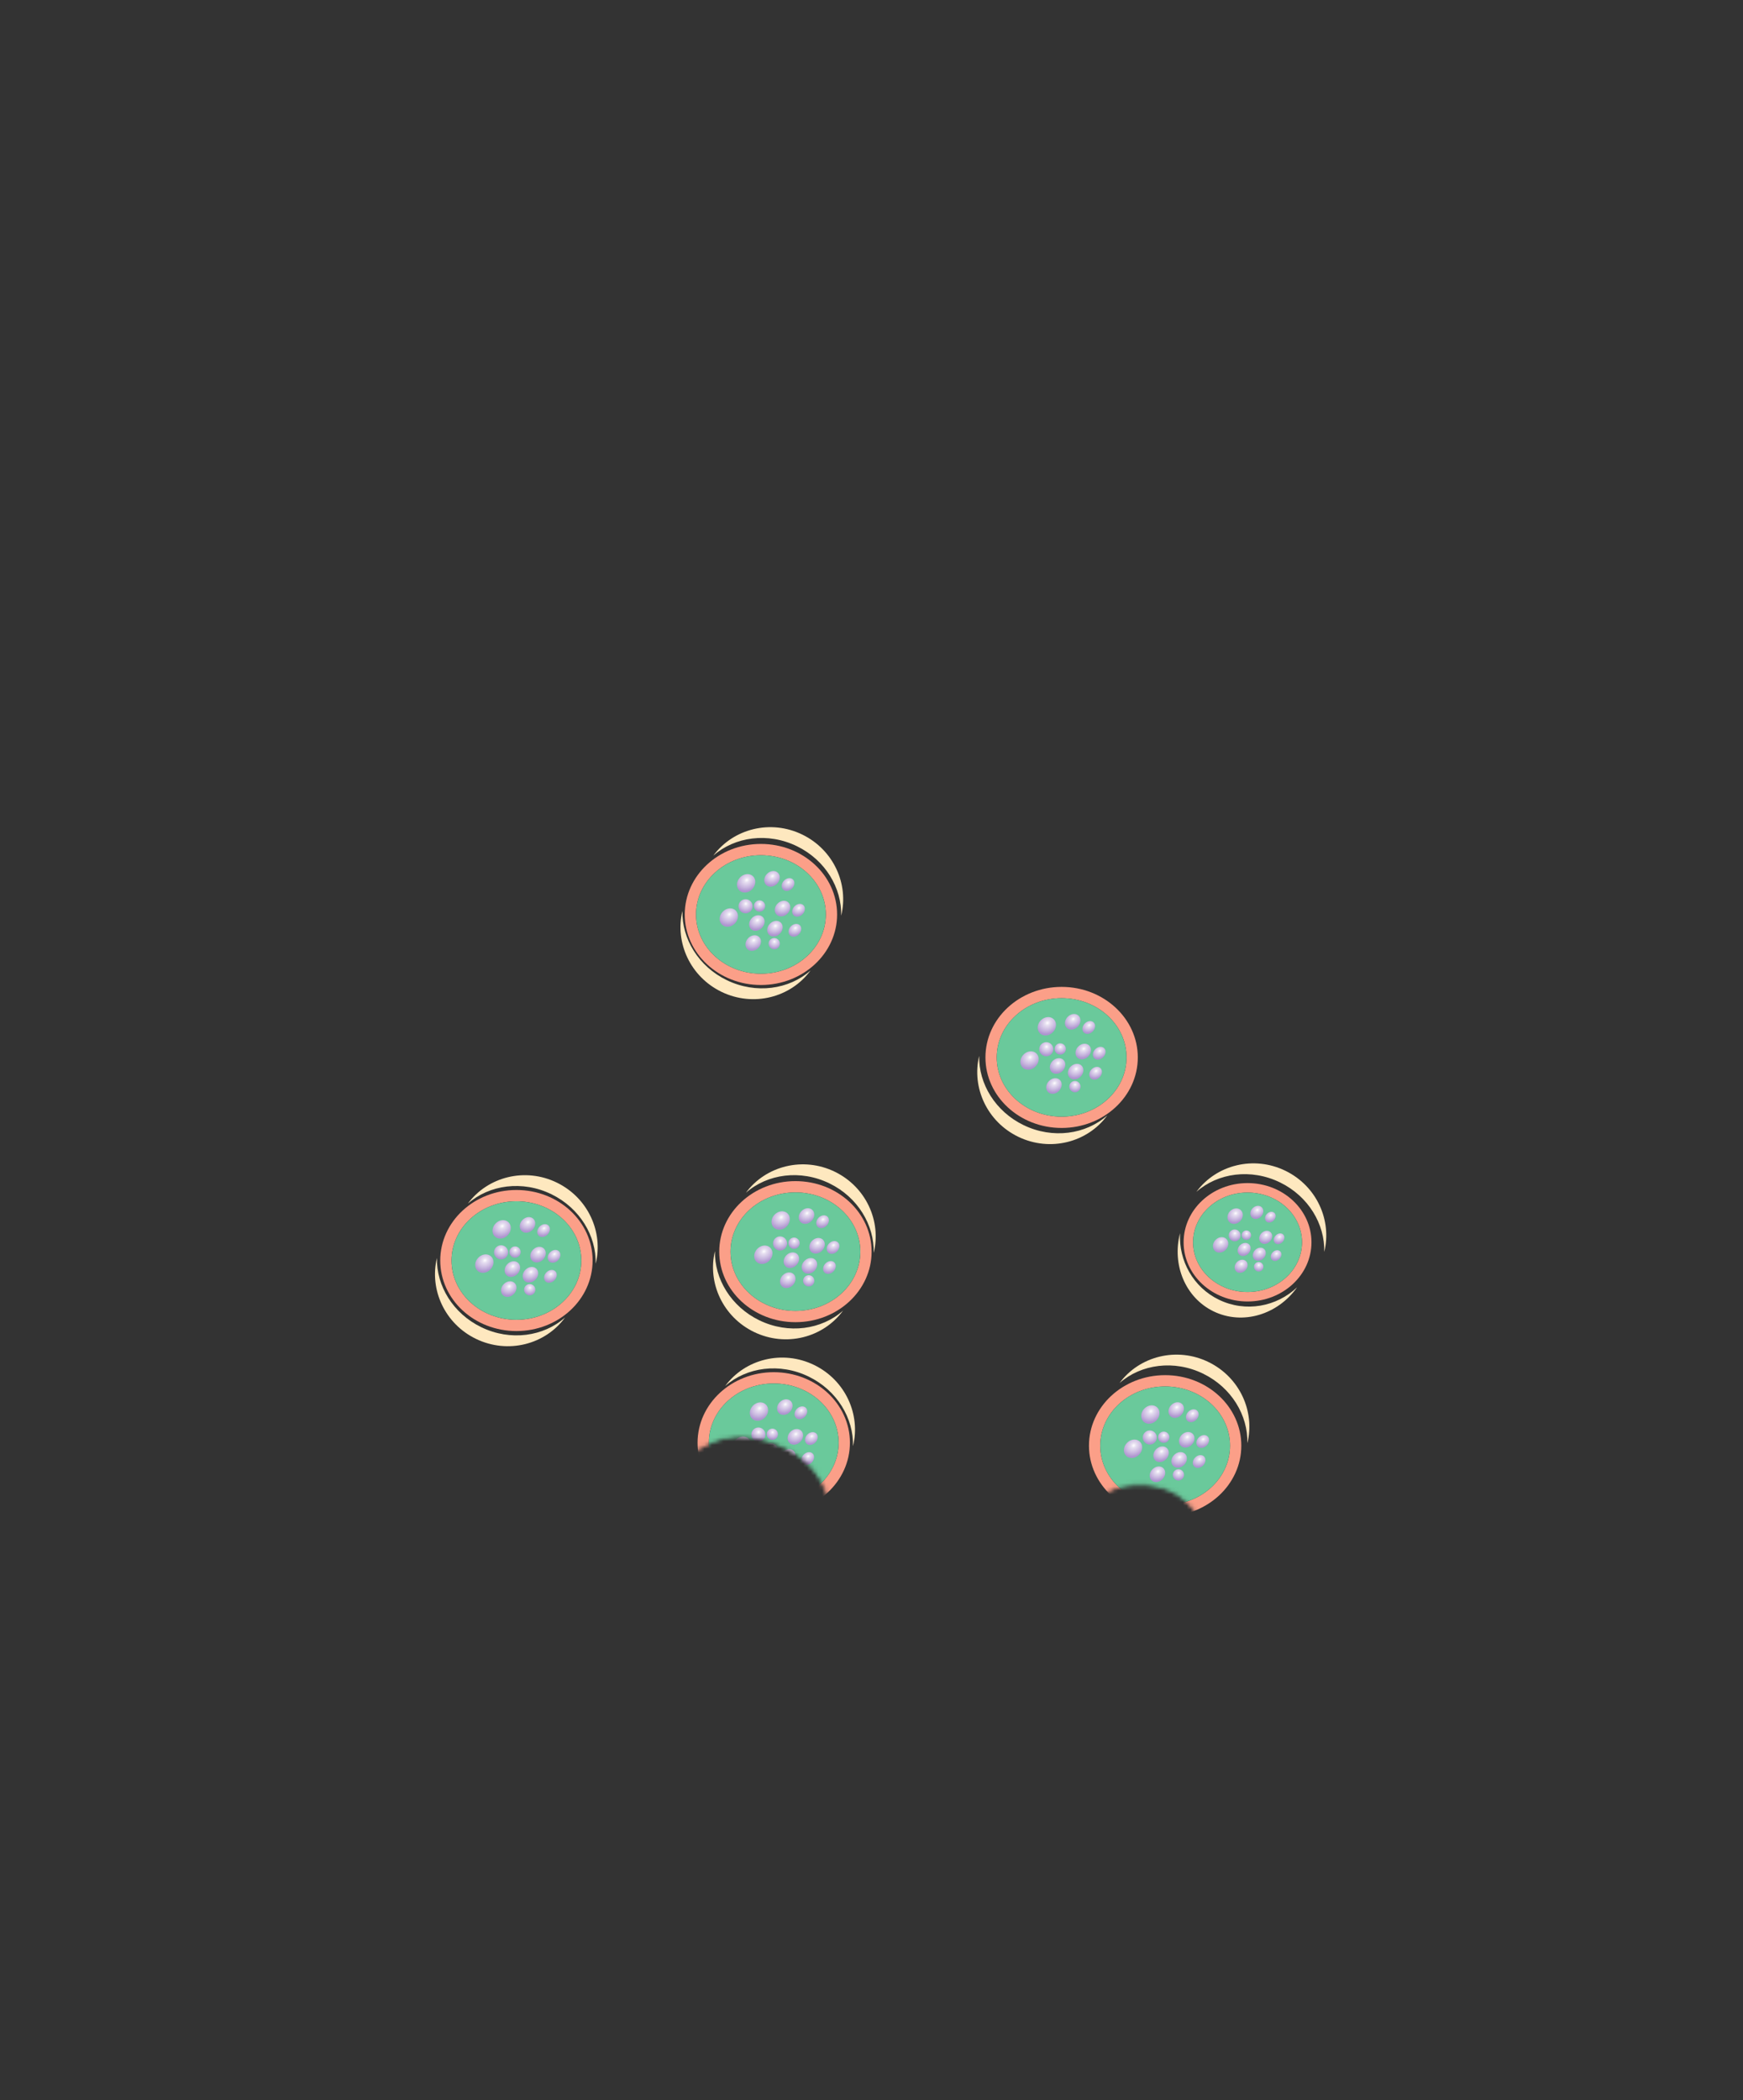 <svg width="459" height="553" viewBox="0 0 459 553" fill="none" xmlns="http://www.w3.org/2000/svg">
<rect x="0" y="0" width="459" height="553" fill="#333333" stroke="none"/>
<mask id="mask0_4612_295809" style="mask-type:alpha" maskUnits="userSpaceOnUse" x="100" y="89" width="273" height="317">
<path d="M196.569 190.573C206.635 144.733 203.087 136.254 196.569 99.558C210.786 88.584 218.509 87.113 231.86 92.872C231.86 92.872 253.862 183.007 283.868 215.834C313.875 248.661 342.86 259.788 364.853 309.82C386.846 359.853 352.682 402.049 317.302 401.949C313.913 394.09 307.172 390.3 298.728 390.804C289.884 391.333 286.649 395.639 281.268 405.292L270.866 403.806C267.901 394.411 262.683 388.551 253.406 387.461C244.642 386.431 240.822 390.71 233.346 397.863L218.858 396.005C216.588 386.929 210.362 381.342 201.027 378.917C190.681 376.229 185.116 379.982 175.023 387.461L164.992 385.975C163.719 374.75 157.934 367.401 147.533 363.686C137.131 359.971 124.129 371.487 124.129 371.487C124.129 371.487 111.306 362.589 107.041 354.399C93.318 328.051 106.084 298.824 127.472 274.157C141.705 257.743 186.503 236.413 196.569 190.573Z" fill="#C4C4C4" stroke="black" stroke-width="0.743"/>
</mask>
<g mask="url(#mask0_4612_295809)">
<path fill-rule="evenodd" clip-rule="evenodd" d="M200.382 259.386C211.461 259.386 220.442 251.069 220.442 240.811C220.442 230.553 211.461 222.237 200.382 222.237C189.303 222.237 180.321 230.553 180.321 240.811C180.321 251.069 189.303 259.386 200.382 259.386ZM200.381 256.414C209.819 256.414 217.47 249.428 217.47 240.811C217.47 232.194 209.819 225.209 200.381 225.209C190.944 225.209 183.293 232.194 183.293 240.811C183.293 249.428 190.944 256.414 200.381 256.414Z" fill="#FB9F88"/>
<ellipse cx="200.381" cy="240.811" rx="17.088" ry="15.602" fill="#6AC99B"/>
<ellipse cx="207.528" cy="232.926" rx="1.857" ry="1.486" transform="rotate(-46.074 207.528 232.926)" fill="url(#paint0_radial_4612_295809)"/>
<ellipse cx="198.359" cy="248.336" rx="2.229" ry="1.857" transform="rotate(-46.074 198.359 248.336)" fill="url(#paint1_radial_4612_295809)"/>
<ellipse cx="203.296" cy="231.429" rx="2.229" ry="1.857" transform="rotate(-46.074 203.296 231.429)" fill="url(#paint2_radial_4612_295809)"/>
<circle cx="200.015" cy="238.584" r="1.486" transform="rotate(-46.074 200.015 238.584)" fill="url(#paint3_radial_4612_295809)"/>
<circle cx="196.338" cy="238.653" r="1.857" transform="rotate(-46.074 196.338 238.653)" fill="url(#paint4_radial_4612_295809)"/>
<ellipse cx="199.31" cy="243.064" rx="2.229" ry="1.857" transform="rotate(-46.074 199.31 243.064)" fill="url(#paint5_radial_4612_295809)"/>
<ellipse cx="204.068" cy="244.551" rx="2.229" ry="1.857" transform="rotate(-46.074 204.068 244.551)" fill="url(#paint6_radial_4612_295809)"/>
<ellipse cx="209.33" cy="244.978" rx="1.857" ry="1.486" transform="rotate(-46.074 209.33 244.978)" fill="url(#paint7_radial_4612_295809)"/>
<ellipse cx="206.07" cy="239.259" rx="2.229" ry="1.857" transform="rotate(-46.074 206.07 239.259)" fill="url(#paint8_radial_4612_295809)"/>
<ellipse cx="210.282" cy="239.705" rx="1.857" ry="1.486" transform="rotate(-46.074 210.282 239.705)" fill="url(#paint9_radial_4612_295809)"/>
<circle cx="203.879" cy="248.495" r="1.486" transform="rotate(-46.074 203.879 248.495)" fill="url(#paint10_radial_4612_295809)"/>
<ellipse cx="196.487" cy="232.607" rx="2.6" ry="2.229" transform="rotate(-46.074 196.487 232.607)" fill="url(#paint11_radial_4612_295809)"/>
<ellipse cx="191.927" cy="241.626" rx="2.6" ry="2.229" transform="rotate(-46.074 191.927 241.626)" fill="url(#paint12_radial_4612_295809)"/>
<path fill-rule="evenodd" clip-rule="evenodd" d="M306.827 399.274C317.906 399.274 326.887 390.958 326.887 380.699C326.887 370.441 317.906 362.125 306.827 362.125C295.748 362.125 286.767 370.441 286.767 380.699C286.767 390.958 295.748 399.274 306.827 399.274ZM306.827 396.302C316.265 396.302 323.915 389.316 323.915 380.699C323.915 372.082 316.265 365.097 306.827 365.097C297.389 365.097 289.738 372.082 289.738 380.699C289.738 389.316 297.389 396.302 306.827 396.302Z" fill="#FB9F88"/>
<ellipse cx="306.827" cy="380.699" rx="17.088" ry="15.602" fill="#6AC99B"/>
<ellipse cx="313.974" cy="372.814" rx="1.857" ry="1.486" transform="rotate(-46.074 313.974 372.814)" fill="url(#paint13_radial_4612_295809)"/>
<ellipse cx="304.804" cy="388.224" rx="2.229" ry="1.857" transform="rotate(-46.074 304.804 388.224)" fill="url(#paint14_radial_4612_295809)"/>
<ellipse cx="309.742" cy="371.317" rx="2.229" ry="1.857" transform="rotate(-46.074 309.742 371.317)" fill="url(#paint15_radial_4612_295809)"/>
<circle cx="306.46" cy="378.472" r="1.486" transform="rotate(-46.074 306.46 378.472)" fill="url(#paint16_radial_4612_295809)"/>
<circle cx="302.784" cy="378.541" r="1.857" transform="rotate(-46.074 302.784 378.541)" fill="url(#paint17_radial_4612_295809)"/>
<ellipse cx="305.756" cy="382.952" rx="2.229" ry="1.857" transform="rotate(-46.074 305.756 382.952)" fill="url(#paint18_radial_4612_295809)"/>
<ellipse cx="310.513" cy="384.439" rx="2.229" ry="1.857" transform="rotate(-46.074 310.513 384.439)" fill="url(#paint19_radial_4612_295809)"/>
<ellipse cx="315.776" cy="384.866" rx="1.857" ry="1.486" transform="rotate(-46.074 315.776 384.866)" fill="url(#paint20_radial_4612_295809)"/>
<ellipse cx="312.516" cy="379.147" rx="2.229" ry="1.857" transform="rotate(-46.074 312.516 379.147)" fill="url(#paint21_radial_4612_295809)"/>
<ellipse cx="316.728" cy="379.593" rx="1.857" ry="1.486" transform="rotate(-46.074 316.728 379.593)" fill="url(#paint22_radial_4612_295809)"/>
<circle cx="310.325" cy="388.383" r="1.486" transform="rotate(-46.074 310.325 388.383)" fill="url(#paint23_radial_4612_295809)"/>
<ellipse cx="302.933" cy="372.496" rx="2.6" ry="2.229" transform="rotate(-46.074 302.933 372.496)" fill="url(#paint24_radial_4612_295809)"/>
<ellipse cx="298.373" cy="381.514" rx="2.6" ry="2.229" transform="rotate(-46.074 298.373 381.514)" fill="url(#paint25_radial_4612_295809)"/>
<path fill-rule="evenodd" clip-rule="evenodd" d="M279.567 297.031C290.646 297.031 299.627 288.715 299.627 278.456C299.627 268.198 290.646 259.882 279.567 259.882C268.488 259.882 259.506 268.198 259.506 278.456C259.506 288.715 268.488 297.031 279.567 297.031ZM279.567 294.059C289.004 294.059 296.655 287.073 296.655 278.456C296.655 269.839 289.004 262.854 279.567 262.854C270.129 262.854 262.478 269.839 262.478 278.456C262.478 287.073 270.129 294.059 279.567 294.059Z" fill="#FB9F88"/>
<ellipse cx="279.566" cy="278.456" rx="17.088" ry="15.602" fill="#6AC99B"/>
<ellipse cx="286.713" cy="270.571" rx="1.857" ry="1.486" transform="rotate(-46.074 286.713 270.571)" fill="url(#paint26_radial_4612_295809)"/>
<ellipse cx="277.544" cy="285.981" rx="2.229" ry="1.857" transform="rotate(-46.074 277.544 285.981)" fill="url(#paint27_radial_4612_295809)"/>
<ellipse cx="282.482" cy="269.074" rx="2.229" ry="1.857" transform="rotate(-46.074 282.482 269.074)" fill="url(#paint28_radial_4612_295809)"/>
<circle cx="279.2" cy="276.229" r="1.486" transform="rotate(-46.074 279.2 276.229)" fill="url(#paint29_radial_4612_295809)"/>
<circle cx="275.524" cy="276.298" r="1.857" transform="rotate(-46.074 275.524 276.298)" fill="url(#paint30_radial_4612_295809)"/>
<ellipse cx="278.496" cy="280.709" rx="2.229" ry="1.857" transform="rotate(-46.074 278.496 280.709)" fill="url(#paint31_radial_4612_295809)"/>
<ellipse cx="283.253" cy="282.196" rx="2.229" ry="1.857" transform="rotate(-46.074 283.253 282.196)" fill="url(#paint32_radial_4612_295809)"/>
<ellipse cx="288.516" cy="282.623" rx="1.857" ry="1.486" transform="rotate(-46.074 288.516 282.623)" fill="url(#paint33_radial_4612_295809)"/>
<ellipse cx="285.256" cy="276.904" rx="2.229" ry="1.857" transform="rotate(-46.074 285.256 276.904)" fill="url(#paint34_radial_4612_295809)"/>
<ellipse cx="289.468" cy="277.351" rx="1.857" ry="1.486" transform="rotate(-46.074 289.468 277.351)" fill="url(#paint35_radial_4612_295809)"/>
<circle cx="283.064" cy="286.141" r="1.486" transform="rotate(-46.074 283.064 286.141)" fill="url(#paint36_radial_4612_295809)"/>
<ellipse cx="275.673" cy="270.253" rx="2.6" ry="2.229" transform="rotate(-46.074 275.673 270.253)" fill="url(#paint37_radial_4612_295809)"/>
<ellipse cx="271.113" cy="279.271" rx="2.6" ry="2.229" transform="rotate(-46.074 271.113 279.271)" fill="url(#paint38_radial_4612_295809)"/>
<path fill-rule="evenodd" clip-rule="evenodd" d="M209.468 348.177C220.547 348.177 229.528 339.861 229.528 329.602C229.528 319.344 220.547 311.028 209.468 311.028C198.389 311.028 189.408 319.344 189.408 329.602C189.408 339.861 198.389 348.177 209.468 348.177ZM209.468 345.205C218.906 345.205 226.556 338.219 226.556 329.602C226.556 320.985 218.906 314 209.468 314C200.03 314 192.38 320.985 192.38 329.602C192.38 338.219 200.03 345.205 209.468 345.205Z" fill="#FB9F88"/>
<ellipse cx="209.468" cy="329.602" rx="17.088" ry="15.602" fill="#6AC99B"/>
<ellipse cx="216.615" cy="321.717" rx="1.857" ry="1.486" transform="rotate(-46.074 216.615 321.717)" fill="url(#paint39_radial_4612_295809)"/>
<ellipse cx="207.446" cy="337.127" rx="2.229" ry="1.857" transform="rotate(-46.074 207.446 337.127)" fill="url(#paint40_radial_4612_295809)"/>
<ellipse cx="212.384" cy="320.22" rx="2.229" ry="1.857" transform="rotate(-46.074 212.384 320.22)" fill="url(#paint41_radial_4612_295809)"/>
<circle cx="209.103" cy="327.375" r="1.486" transform="rotate(-46.074 209.103 327.375)" fill="url(#paint42_radial_4612_295809)"/>
<circle cx="205.425" cy="327.444" r="1.857" transform="rotate(-46.074 205.425 327.444)" fill="url(#paint43_radial_4612_295809)"/>
<ellipse cx="208.398" cy="331.855" rx="2.229" ry="1.857" transform="rotate(-46.074 208.398 331.855)" fill="url(#paint44_radial_4612_295809)"/>
<ellipse cx="213.155" cy="333.342" rx="2.229" ry="1.857" transform="rotate(-46.074 213.155 333.342)" fill="url(#paint45_radial_4612_295809)"/>
<ellipse cx="218.417" cy="333.768" rx="1.857" ry="1.486" transform="rotate(-46.074 218.417 333.768)" fill="url(#paint46_radial_4612_295809)"/>
<ellipse cx="215.158" cy="328.05" rx="2.229" ry="1.857" transform="rotate(-46.074 215.158 328.05)" fill="url(#paint47_radial_4612_295809)"/>
<ellipse cx="219.37" cy="328.496" rx="1.857" ry="1.486" transform="rotate(-46.074 219.37 328.496)" fill="url(#paint48_radial_4612_295809)"/>
<circle cx="212.966" cy="337.286" r="1.486" transform="rotate(-46.074 212.966 337.286)" fill="url(#paint49_radial_4612_295809)"/>
<ellipse cx="205.575" cy="321.398" rx="2.6" ry="2.229" transform="rotate(-46.074 205.575 321.398)" fill="url(#paint50_radial_4612_295809)"/>
<ellipse cx="201.015" cy="330.417" rx="2.6" ry="2.229" transform="rotate(-46.074 201.015 330.417)" fill="url(#paint51_radial_4612_295809)"/>
<path fill-rule="evenodd" clip-rule="evenodd" d="M203.757 398.495C214.836 398.495 223.817 390.179 223.817 379.921C223.817 369.662 214.836 361.346 203.757 361.346C192.678 361.346 183.697 369.662 183.697 379.921C183.697 390.179 192.678 398.495 203.757 398.495ZM203.757 395.523C213.194 395.523 220.845 388.538 220.845 379.921C220.845 371.304 213.194 364.318 203.757 364.318C194.319 364.318 186.668 371.304 186.668 379.921C186.668 388.538 194.319 395.523 203.757 395.523Z" fill="#FB9F88"/>
<ellipse cx="203.756" cy="379.921" rx="17.088" ry="15.602" fill="#6AC99B"/>
<ellipse cx="210.903" cy="372.035" rx="1.857" ry="1.486" transform="rotate(-46.074 210.903 372.035)" fill="url(#paint52_radial_4612_295809)"/>
<ellipse cx="201.734" cy="387.445" rx="2.229" ry="1.857" transform="rotate(-46.074 201.734 387.445)" fill="url(#paint53_radial_4612_295809)"/>
<ellipse cx="206.672" cy="370.538" rx="2.229" ry="1.857" transform="rotate(-46.074 206.672 370.538)" fill="url(#paint54_radial_4612_295809)"/>
<circle cx="203.39" cy="377.694" r="1.486" transform="rotate(-46.074 203.39 377.694)" fill="url(#paint55_radial_4612_295809)"/>
<circle cx="199.714" cy="377.762" r="1.857" transform="rotate(-46.074 199.714 377.762)" fill="url(#paint56_radial_4612_295809)"/>
<ellipse cx="202.686" cy="382.173" rx="2.229" ry="1.857" transform="rotate(-46.074 202.686 382.173)" fill="url(#paint57_radial_4612_295809)"/>
<ellipse cx="207.443" cy="383.66" rx="2.229" ry="1.857" transform="rotate(-46.074 207.443 383.66)" fill="url(#paint58_radial_4612_295809)"/>
<ellipse cx="212.705" cy="384.087" rx="1.857" ry="1.486" transform="rotate(-46.074 212.705 384.087)" fill="url(#paint59_radial_4612_295809)"/>
<ellipse cx="209.446" cy="378.368" rx="2.229" ry="1.857" transform="rotate(-46.074 209.446 378.368)" fill="url(#paint60_radial_4612_295809)"/>
<ellipse cx="213.658" cy="378.815" rx="1.857" ry="1.486" transform="rotate(-46.074 213.658 378.815)" fill="url(#paint61_radial_4612_295809)"/>
<circle cx="207.254" cy="387.605" r="1.486" transform="rotate(-46.074 207.254 387.605)" fill="url(#paint62_radial_4612_295809)"/>
<ellipse cx="199.863" cy="371.717" rx="2.6" ry="2.229" transform="rotate(-46.074 199.863 371.717)" fill="url(#paint63_radial_4612_295809)"/>
<ellipse cx="195.303" cy="380.735" rx="2.6" ry="2.229" transform="rotate(-46.074 195.303 380.735)" fill="url(#paint64_radial_4612_295809)"/>
<path fill-rule="evenodd" clip-rule="evenodd" d="M328.526 342.725C337.824 342.725 345.362 335.745 345.362 327.136C345.362 318.526 337.824 311.547 328.526 311.547C319.228 311.547 311.69 318.526 311.69 327.136C311.69 335.745 319.228 342.725 328.526 342.725ZM328.526 340.23C336.447 340.23 342.868 334.368 342.868 327.136C342.868 319.904 336.447 314.041 328.526 314.041C320.606 314.041 314.185 319.904 314.185 327.136C314.185 334.368 320.606 340.23 328.526 340.23Z" fill="#FB9F88"/>
<ellipse cx="328.526" cy="327.136" rx="14.342" ry="13.095" fill="#6AC99B"/>
<ellipse cx="334.524" cy="320.518" rx="1.559" ry="1.247" transform="rotate(-46.074 334.524 320.518)" fill="url(#paint65_radial_4612_295809)"/>
<ellipse cx="326.829" cy="333.451" rx="1.871" ry="1.559" transform="rotate(-46.074 326.829 333.451)" fill="url(#paint66_radial_4612_295809)"/>
<ellipse cx="330.972" cy="319.262" rx="1.871" ry="1.559" transform="rotate(-46.074 330.972 319.262)" fill="url(#paint67_radial_4612_295809)"/>
<circle cx="328.218" cy="325.267" r="1.247" transform="rotate(-46.074 328.218 325.267)" fill="url(#paint68_radial_4612_295809)"/>
<circle cx="325.132" cy="325.325" r="1.559" transform="rotate(-46.074 325.132 325.325)" fill="url(#paint69_radial_4612_295809)"/>
<ellipse cx="327.628" cy="329.026" rx="1.871" ry="1.559" transform="rotate(-46.074 327.628 329.026)" fill="url(#paint70_radial_4612_295809)"/>
<ellipse cx="331.62" cy="330.274" rx="1.871" ry="1.559" transform="rotate(-46.074 331.62 330.274)" fill="url(#paint71_radial_4612_295809)"/>
<ellipse cx="336.037" cy="330.633" rx="1.559" ry="1.247" transform="rotate(-46.074 336.037 330.633)" fill="url(#paint72_radial_4612_295809)"/>
<ellipse cx="333.301" cy="325.833" rx="1.871" ry="1.559" transform="rotate(-46.074 333.301 325.833)" fill="url(#paint73_radial_4612_295809)"/>
<ellipse cx="336.835" cy="326.208" rx="1.559" ry="1.247" transform="rotate(-46.074 336.835 326.208)" fill="url(#paint74_radial_4612_295809)"/>
<circle cx="331.462" cy="333.585" r="1.247" transform="rotate(-46.074 331.462 333.585)" fill="url(#paint75_radial_4612_295809)"/>
<ellipse cx="325.258" cy="320.251" rx="2.182" ry="1.871" transform="rotate(-46.074 325.258 320.251)" fill="url(#paint76_radial_4612_295809)"/>
<ellipse cx="321.431" cy="327.819" rx="2.182" ry="1.871" transform="rotate(-46.074 321.431 327.819)" fill="url(#paint77_radial_4612_295809)"/>
<path fill-rule="evenodd" clip-rule="evenodd" d="M135.995 350.513C147.074 350.513 156.056 342.197 156.056 331.939C156.056 321.681 147.074 313.365 135.995 313.365C124.916 313.365 115.935 321.681 115.935 331.939C115.935 342.197 124.916 350.513 135.995 350.513ZM135.995 347.541C145.433 347.541 153.084 340.556 153.084 331.939C153.084 323.322 145.433 316.336 135.995 316.336C126.558 316.336 118.907 323.322 118.907 331.939C118.907 340.556 126.558 347.541 135.995 347.541Z" fill="#FB9F88"/>
<ellipse cx="135.995" cy="331.939" rx="17.088" ry="15.602" fill="#6AC99B"/>
<ellipse cx="143.142" cy="324.054" rx="1.857" ry="1.486" transform="rotate(-46.074 143.142 324.054)" fill="url(#paint78_radial_4612_295809)"/>
<ellipse cx="133.972" cy="339.464" rx="2.229" ry="1.857" transform="rotate(-46.074 133.972 339.464)" fill="url(#paint79_radial_4612_295809)"/>
<ellipse cx="138.91" cy="322.557" rx="2.229" ry="1.857" transform="rotate(-46.074 138.91 322.557)" fill="url(#paint80_radial_4612_295809)"/>
<circle cx="135.629" cy="329.712" r="1.486" transform="rotate(-46.074 135.629 329.712)" fill="url(#paint81_radial_4612_295809)"/>
<circle cx="131.952" cy="329.781" r="1.857" transform="rotate(-46.074 131.952 329.781)" fill="url(#paint82_radial_4612_295809)"/>
<ellipse cx="134.925" cy="334.191" rx="2.229" ry="1.857" transform="rotate(-46.074 134.925 334.191)" fill="url(#paint83_radial_4612_295809)"/>
<ellipse cx="139.682" cy="335.679" rx="2.229" ry="1.857" transform="rotate(-46.074 139.682 335.679)" fill="url(#paint84_radial_4612_295809)"/>
<ellipse cx="144.944" cy="336.105" rx="1.857" ry="1.486" transform="rotate(-46.074 144.944 336.105)" fill="url(#paint85_radial_4612_295809)"/>
<ellipse cx="141.684" cy="330.386" rx="2.229" ry="1.857" transform="rotate(-46.074 141.684 330.386)" fill="url(#paint86_radial_4612_295809)"/>
<ellipse cx="145.896" cy="330.833" rx="1.857" ry="1.486" transform="rotate(-46.074 145.896 330.833)" fill="url(#paint87_radial_4612_295809)"/>
<circle cx="139.493" cy="339.623" r="1.486" transform="rotate(-46.074 139.493 339.623)" fill="url(#paint88_radial_4612_295809)"/>
<ellipse cx="132.102" cy="323.735" rx="2.6" ry="2.229" transform="rotate(-46.074 132.102 323.735)" fill="url(#paint89_radial_4612_295809)"/>
<ellipse cx="127.542" cy="332.753" rx="2.6" ry="2.229" transform="rotate(-46.074 127.542 332.753)" fill="url(#paint90_radial_4612_295809)"/>
</g>
<g style="mix-blend-mode:screen">
<path fill-rule="evenodd" clip-rule="evenodd" d="M348.729 329.668C348.91 322.353 344.566 315.034 337.114 311.387C329.447 307.634 320.727 308.863 315.066 313.84C320.307 306.74 330.164 304.228 338.536 308.325C346.718 312.33 350.784 321.33 348.729 329.668Z" fill="#FEE8BF"/>
</g>
<g style="mix-blend-mode:screen">
<path fill-rule="evenodd" clip-rule="evenodd" d="M328.479 380.035C328.66 372.72 324.315 365.401 316.864 361.754C309.196 358.001 300.476 359.23 294.815 364.207C300.057 357.106 309.914 354.595 318.285 358.692C326.468 362.697 330.534 371.697 328.479 380.035Z" fill="#FEE8BF"/>
</g>
<g style="mix-blend-mode:screen">
<path fill-rule="evenodd" clip-rule="evenodd" d="M230.081 329.927C230.262 322.612 225.917 315.294 218.466 311.647C210.798 307.894 202.078 309.123 196.417 314.1C201.659 306.999 211.516 304.487 219.887 308.585C228.07 312.59 232.136 321.59 230.081 329.927Z" fill="#FEE8BF"/>
</g>
<g style="mix-blend-mode:screen">
<path fill-rule="evenodd" clip-rule="evenodd" d="M156.868 332.785C157.05 325.469 152.705 318.15 145.253 314.503C137.586 310.75 128.866 311.978 123.205 316.955C128.447 309.855 138.304 307.343 146.675 311.441C154.858 315.446 158.924 324.447 156.868 332.785Z" fill="#FEE8BF"/>
</g>
<g style="mix-blend-mode:screen">
<path fill-rule="evenodd" clip-rule="evenodd" d="M224.629 380.813C224.81 373.498 220.465 366.18 213.014 362.533C205.347 358.78 196.627 360.009 190.966 364.986C196.207 357.885 206.064 355.373 214.436 359.471C222.618 363.476 226.684 372.476 224.629 380.813Z" fill="#FEE8BF"/>
</g>
<g style="mix-blend-mode:screen">
<path fill-rule="evenodd" clip-rule="evenodd" d="M221.514 241.136C221.695 233.821 217.35 226.503 209.898 222.856C202.231 219.103 193.511 220.332 187.85 225.309C193.091 218.208 202.948 215.696 211.32 219.794C219.502 223.799 223.569 232.799 221.514 241.136Z" fill="#FEE8BF"/>
</g>
<g style="mix-blend-mode:multiply">
<path fill-rule="evenodd" clip-rule="evenodd" d="M179.705 239.895C179.558 247.212 183.939 254.51 191.41 258.121C199.095 261.836 207.807 260.565 213.444 255.561C208.237 262.686 198.393 265.246 190.003 261.19C181.799 257.224 177.689 248.243 179.705 239.895Z" fill="#FEE8BF"/>
</g>
<g style="mix-blend-mode:multiply">
<path fill-rule="evenodd" clip-rule="evenodd" d="M115.058 331.284C114.913 338.6 119.293 345.897 126.763 349.508C134.449 353.223 143.162 351.951 148.799 346.947C143.592 354.073 133.748 356.633 125.356 352.577C117.154 348.612 113.043 339.631 115.058 331.284Z" fill="#FEE8BF"/>
</g>
<g style="mix-blend-mode:multiply">
<path fill-rule="evenodd" clip-rule="evenodd" d="M188.272 329.465C188.126 336.781 192.507 344.08 199.977 347.691C207.662 351.406 216.375 350.134 222.011 345.131C216.805 352.256 206.961 354.816 198.57 350.76C190.367 346.794 186.256 337.813 188.272 329.465Z" fill="#FEE8BF"/>
</g>
<g style="mix-blend-mode:multiply">
<path fill-rule="evenodd" clip-rule="evenodd" d="M257.851 278.059C257.704 285.376 262.085 292.674 269.556 296.286C277.241 300.001 285.953 298.729 291.59 293.725C286.383 300.851 276.539 303.41 268.149 299.354C259.945 295.389 255.835 286.408 257.851 278.059Z" fill="#FEE8BF"/>
</g>
<g style="mix-blend-mode:multiply">
<path fill-rule="evenodd" clip-rule="evenodd" d="M341.573 338.998C336.164 344.113 328.022 345.661 321.006 342.269C314.188 338.973 310.365 331.946 310.75 324.745C308.593 333.024 312.106 341.716 319.594 345.336C327.254 349.039 336.491 346.185 341.573 338.998Z" fill="#FEE8BF"/>
</g>
<defs>
<radialGradient id="paint0_radial_4612_295809" cx="0" cy="0" r="1" gradientUnits="userSpaceOnUse" gradientTransform="translate(208.051 232.603) rotate(102.384) scale(1.872 2.34)">
<stop stop-color="white"/>
<stop offset="0.204" stop-color="#E7E0F1"/>
<stop offset="0.634" stop-color="#CAB9E0"/>
<stop offset="1" stop-color="#AE94CF"/>
</radialGradient>
<radialGradient id="paint1_radial_4612_295809" cx="0" cy="0" r="1" gradientUnits="userSpaceOnUse" gradientTransform="translate(198.986 247.933) rotate(101.903) scale(2.336 2.813)">
<stop stop-color="white"/>
<stop offset="0.204" stop-color="#E7E0F1"/>
<stop offset="0.634" stop-color="#CAB9E0"/>
<stop offset="1" stop-color="#AE94CF"/>
</radialGradient>
<radialGradient id="paint2_radial_4612_295809" cx="0" cy="0" r="1" gradientUnits="userSpaceOnUse" gradientTransform="translate(203.924 231.026) rotate(101.903) scale(2.336 2.813)">
<stop stop-color="white"/>
<stop offset="0.204" stop-color="#E7E0F1"/>
<stop offset="0.634" stop-color="#CAB9E0"/>
<stop offset="1" stop-color="#AE94CF"/>
</radialGradient>
<radialGradient id="paint3_radial_4612_295809" cx="0" cy="0" r="1" gradientUnits="userSpaceOnUse" gradientTransform="translate(200.433 238.261) rotate(99.963) scale(1.857 1.888)">
<stop stop-color="white"/>
<stop offset="0.204" stop-color="#E7E0F1"/>
<stop offset="0.634" stop-color="#CAB9E0"/>
<stop offset="1" stop-color="#AE94CF"/>
</radialGradient>
<radialGradient id="paint4_radial_4612_295809" cx="0" cy="0" r="1" gradientUnits="userSpaceOnUse" gradientTransform="translate(196.861 238.249) rotate(99.963) scale(2.321 2.36)">
<stop stop-color="white"/>
<stop offset="0.204" stop-color="#E7E0F1"/>
<stop offset="0.634" stop-color="#CAB9E0"/>
<stop offset="1" stop-color="#AE94CF"/>
</radialGradient>
<radialGradient id="paint5_radial_4612_295809" cx="0" cy="0" r="1" gradientUnits="userSpaceOnUse" gradientTransform="translate(199.938 242.66) rotate(101.903) scale(2.336 2.813)">
<stop stop-color="white"/>
<stop offset="0.204" stop-color="#E7E0F1"/>
<stop offset="0.634" stop-color="#CAB9E0"/>
<stop offset="1" stop-color="#AE94CF"/>
</radialGradient>
<radialGradient id="paint6_radial_4612_295809" cx="0" cy="0" r="1" gradientUnits="userSpaceOnUse" gradientTransform="translate(204.695 244.147) rotate(101.903) scale(2.336 2.813)">
<stop stop-color="white"/>
<stop offset="0.204" stop-color="#E7E0F1"/>
<stop offset="0.634" stop-color="#CAB9E0"/>
<stop offset="1" stop-color="#AE94CF"/>
</radialGradient>
<radialGradient id="paint7_radial_4612_295809" cx="0" cy="0" r="1" gradientUnits="userSpaceOnUse" gradientTransform="translate(209.853 244.655) rotate(102.384) scale(1.872 2.34)">
<stop stop-color="white"/>
<stop offset="0.204" stop-color="#E7E0F1"/>
<stop offset="0.634" stop-color="#CAB9E0"/>
<stop offset="1" stop-color="#AE94CF"/>
</radialGradient>
<radialGradient id="paint8_radial_4612_295809" cx="0" cy="0" r="1" gradientUnits="userSpaceOnUse" gradientTransform="translate(206.698 238.855) rotate(101.903) scale(2.336 2.813)">
<stop stop-color="white"/>
<stop offset="0.204" stop-color="#E7E0F1"/>
<stop offset="0.634" stop-color="#CAB9E0"/>
<stop offset="1" stop-color="#AE94CF"/>
</radialGradient>
<radialGradient id="paint9_radial_4612_295809" cx="0" cy="0" r="1" gradientUnits="userSpaceOnUse" gradientTransform="translate(210.805 239.382) rotate(102.384) scale(1.872 2.34)">
<stop stop-color="white"/>
<stop offset="0.204" stop-color="#E7E0F1"/>
<stop offset="0.634" stop-color="#CAB9E0"/>
<stop offset="1" stop-color="#AE94CF"/>
</radialGradient>
<radialGradient id="paint10_radial_4612_295809" cx="0" cy="0" r="1" gradientUnits="userSpaceOnUse" gradientTransform="translate(204.297 248.172) rotate(99.963) scale(1.857 1.888)">
<stop stop-color="white"/>
<stop offset="0.204" stop-color="#E7E0F1"/>
<stop offset="0.634" stop-color="#CAB9E0"/>
<stop offset="1" stop-color="#AE94CF"/>
</radialGradient>
<radialGradient id="paint11_radial_4612_295809" cx="0" cy="0" r="1" gradientUnits="userSpaceOnUse" gradientTransform="translate(197.22 232.123) rotate(101.581) scale(2.8 3.286)">
<stop stop-color="white"/>
<stop offset="0.204" stop-color="#E7E0F1"/>
<stop offset="0.634" stop-color="#CAB9E0"/>
<stop offset="1" stop-color="#AE94CF"/>
</radialGradient>
<radialGradient id="paint12_radial_4612_295809" cx="0" cy="0" r="1" gradientUnits="userSpaceOnUse" gradientTransform="translate(192.66 241.141) rotate(101.581) scale(2.8 3.286)">
<stop stop-color="white"/>
<stop offset="0.204" stop-color="#E7E0F1"/>
<stop offset="0.634" stop-color="#CAB9E0"/>
<stop offset="1" stop-color="#AE94CF"/>
</radialGradient>
<radialGradient id="paint13_radial_4612_295809" cx="0" cy="0" r="1" gradientUnits="userSpaceOnUse" gradientTransform="translate(314.497 372.491) rotate(102.384) scale(1.872 2.34)">
<stop stop-color="white"/>
<stop offset="0.204" stop-color="#E7E0F1"/>
<stop offset="0.634" stop-color="#CAB9E0"/>
<stop offset="1" stop-color="#AE94CF"/>
</radialGradient>
<radialGradient id="paint14_radial_4612_295809" cx="0" cy="0" r="1" gradientUnits="userSpaceOnUse" gradientTransform="translate(305.432 387.821) rotate(101.903) scale(2.336 2.813)">
<stop stop-color="white"/>
<stop offset="0.204" stop-color="#E7E0F1"/>
<stop offset="0.634" stop-color="#CAB9E0"/>
<stop offset="1" stop-color="#AE94CF"/>
</radialGradient>
<radialGradient id="paint15_radial_4612_295809" cx="0" cy="0" r="1" gradientUnits="userSpaceOnUse" gradientTransform="translate(310.37 370.914) rotate(101.903) scale(2.336 2.813)">
<stop stop-color="white"/>
<stop offset="0.204" stop-color="#E7E0F1"/>
<stop offset="0.634" stop-color="#CAB9E0"/>
<stop offset="1" stop-color="#AE94CF"/>
</radialGradient>
<radialGradient id="paint16_radial_4612_295809" cx="0" cy="0" r="1" gradientUnits="userSpaceOnUse" gradientTransform="translate(306.879 378.149) rotate(99.963) scale(1.857 1.888)">
<stop stop-color="white"/>
<stop offset="0.204" stop-color="#E7E0F1"/>
<stop offset="0.634" stop-color="#CAB9E0"/>
<stop offset="1" stop-color="#AE94CF"/>
</radialGradient>
<radialGradient id="paint17_radial_4612_295809" cx="0" cy="0" r="1" gradientUnits="userSpaceOnUse" gradientTransform="translate(303.307 378.138) rotate(99.963) scale(2.321 2.36)">
<stop stop-color="white"/>
<stop offset="0.204" stop-color="#E7E0F1"/>
<stop offset="0.634" stop-color="#CAB9E0"/>
<stop offset="1" stop-color="#AE94CF"/>
</radialGradient>
<radialGradient id="paint18_radial_4612_295809" cx="0" cy="0" r="1" gradientUnits="userSpaceOnUse" gradientTransform="translate(306.384 382.548) rotate(101.903) scale(2.336 2.813)">
<stop stop-color="white"/>
<stop offset="0.204" stop-color="#E7E0F1"/>
<stop offset="0.634" stop-color="#CAB9E0"/>
<stop offset="1" stop-color="#AE94CF"/>
</radialGradient>
<radialGradient id="paint19_radial_4612_295809" cx="0" cy="0" r="1" gradientUnits="userSpaceOnUse" gradientTransform="translate(311.141 384.036) rotate(101.903) scale(2.336 2.813)">
<stop stop-color="white"/>
<stop offset="0.204" stop-color="#E7E0F1"/>
<stop offset="0.634" stop-color="#CAB9E0"/>
<stop offset="1" stop-color="#AE94CF"/>
</radialGradient>
<radialGradient id="paint20_radial_4612_295809" cx="0" cy="0" r="1" gradientUnits="userSpaceOnUse" gradientTransform="translate(316.299 384.543) rotate(102.384) scale(1.872 2.34)">
<stop stop-color="white"/>
<stop offset="0.204" stop-color="#E7E0F1"/>
<stop offset="0.634" stop-color="#CAB9E0"/>
<stop offset="1" stop-color="#AE94CF"/>
</radialGradient>
<radialGradient id="paint21_radial_4612_295809" cx="0" cy="0" r="1" gradientUnits="userSpaceOnUse" gradientTransform="translate(313.144 378.743) rotate(101.903) scale(2.336 2.813)">
<stop stop-color="white"/>
<stop offset="0.204" stop-color="#E7E0F1"/>
<stop offset="0.634" stop-color="#CAB9E0"/>
<stop offset="1" stop-color="#AE94CF"/>
</radialGradient>
<radialGradient id="paint22_radial_4612_295809" cx="0" cy="0" r="1" gradientUnits="userSpaceOnUse" gradientTransform="translate(317.251 379.271) rotate(102.384) scale(1.872 2.34)">
<stop stop-color="white"/>
<stop offset="0.204" stop-color="#E7E0F1"/>
<stop offset="0.634" stop-color="#CAB9E0"/>
<stop offset="1" stop-color="#AE94CF"/>
</radialGradient>
<radialGradient id="paint23_radial_4612_295809" cx="0" cy="0" r="1" gradientUnits="userSpaceOnUse" gradientTransform="translate(310.743 388.061) rotate(99.963) scale(1.857 1.888)">
<stop stop-color="white"/>
<stop offset="0.204" stop-color="#E7E0F1"/>
<stop offset="0.634" stop-color="#CAB9E0"/>
<stop offset="1" stop-color="#AE94CF"/>
</radialGradient>
<radialGradient id="paint24_radial_4612_295809" cx="0" cy="0" r="1" gradientUnits="userSpaceOnUse" gradientTransform="translate(303.666 372.011) rotate(101.581) scale(2.8 3.286)">
<stop stop-color="white"/>
<stop offset="0.204" stop-color="#E7E0F1"/>
<stop offset="0.634" stop-color="#CAB9E0"/>
<stop offset="1" stop-color="#AE94CF"/>
</radialGradient>
<radialGradient id="paint25_radial_4612_295809" cx="0" cy="0" r="1" gradientUnits="userSpaceOnUse" gradientTransform="translate(299.106 381.03) rotate(101.581) scale(2.8 3.286)">
<stop stop-color="white"/>
<stop offset="0.204" stop-color="#E7E0F1"/>
<stop offset="0.634" stop-color="#CAB9E0"/>
<stop offset="1" stop-color="#AE94CF"/>
</radialGradient>
<radialGradient id="paint26_radial_4612_295809" cx="0" cy="0" r="1" gradientUnits="userSpaceOnUse" gradientTransform="translate(287.236 270.248) rotate(102.384) scale(1.872 2.34)">
<stop stop-color="white"/>
<stop offset="0.204" stop-color="#E7E0F1"/>
<stop offset="0.634" stop-color="#CAB9E0"/>
<stop offset="1" stop-color="#AE94CF"/>
</radialGradient>
<radialGradient id="paint27_radial_4612_295809" cx="0" cy="0" r="1" gradientUnits="userSpaceOnUse" gradientTransform="translate(278.172 285.578) rotate(101.903) scale(2.336 2.813)">
<stop stop-color="white"/>
<stop offset="0.204" stop-color="#E7E0F1"/>
<stop offset="0.634" stop-color="#CAB9E0"/>
<stop offset="1" stop-color="#AE94CF"/>
</radialGradient>
<radialGradient id="paint28_radial_4612_295809" cx="0" cy="0" r="1" gradientUnits="userSpaceOnUse" gradientTransform="translate(283.109 268.671) rotate(101.903) scale(2.336 2.813)">
<stop stop-color="white"/>
<stop offset="0.204" stop-color="#E7E0F1"/>
<stop offset="0.634" stop-color="#CAB9E0"/>
<stop offset="1" stop-color="#AE94CF"/>
</radialGradient>
<radialGradient id="paint29_radial_4612_295809" cx="0" cy="0" r="1" gradientUnits="userSpaceOnUse" gradientTransform="translate(279.619 275.906) rotate(99.963) scale(1.857 1.888)">
<stop stop-color="white"/>
<stop offset="0.204" stop-color="#E7E0F1"/>
<stop offset="0.634" stop-color="#CAB9E0"/>
<stop offset="1" stop-color="#AE94CF"/>
</radialGradient>
<radialGradient id="paint30_radial_4612_295809" cx="0" cy="0" r="1" gradientUnits="userSpaceOnUse" gradientTransform="translate(276.047 275.895) rotate(99.963) scale(2.321 2.36)">
<stop stop-color="white"/>
<stop offset="0.204" stop-color="#E7E0F1"/>
<stop offset="0.634" stop-color="#CAB9E0"/>
<stop offset="1" stop-color="#AE94CF"/>
</radialGradient>
<radialGradient id="paint31_radial_4612_295809" cx="0" cy="0" r="1" gradientUnits="userSpaceOnUse" gradientTransform="translate(279.124 280.305) rotate(101.903) scale(2.336 2.813)">
<stop stop-color="white"/>
<stop offset="0.204" stop-color="#E7E0F1"/>
<stop offset="0.634" stop-color="#CAB9E0"/>
<stop offset="1" stop-color="#AE94CF"/>
</radialGradient>
<radialGradient id="paint32_radial_4612_295809" cx="0" cy="0" r="1" gradientUnits="userSpaceOnUse" gradientTransform="translate(283.881 281.793) rotate(101.903) scale(2.336 2.813)">
<stop stop-color="white"/>
<stop offset="0.204" stop-color="#E7E0F1"/>
<stop offset="0.634" stop-color="#CAB9E0"/>
<stop offset="1" stop-color="#AE94CF"/>
</radialGradient>
<radialGradient id="paint33_radial_4612_295809" cx="0" cy="0" r="1" gradientUnits="userSpaceOnUse" gradientTransform="translate(289.039 282.3) rotate(102.384) scale(1.872 2.34)">
<stop stop-color="white"/>
<stop offset="0.204" stop-color="#E7E0F1"/>
<stop offset="0.634" stop-color="#CAB9E0"/>
<stop offset="1" stop-color="#AE94CF"/>
</radialGradient>
<radialGradient id="paint34_radial_4612_295809" cx="0" cy="0" r="1" gradientUnits="userSpaceOnUse" gradientTransform="translate(285.883 276.5) rotate(101.903) scale(2.336 2.813)">
<stop stop-color="white"/>
<stop offset="0.204" stop-color="#E7E0F1"/>
<stop offset="0.634" stop-color="#CAB9E0"/>
<stop offset="1" stop-color="#AE94CF"/>
</radialGradient>
<radialGradient id="paint35_radial_4612_295809" cx="0" cy="0" r="1" gradientUnits="userSpaceOnUse" gradientTransform="translate(289.991 277.028) rotate(102.384) scale(1.872 2.34)">
<stop stop-color="white"/>
<stop offset="0.204" stop-color="#E7E0F1"/>
<stop offset="0.634" stop-color="#CAB9E0"/>
<stop offset="1" stop-color="#AE94CF"/>
</radialGradient>
<radialGradient id="paint36_radial_4612_295809" cx="0" cy="0" r="1" gradientUnits="userSpaceOnUse" gradientTransform="translate(283.483 285.818) rotate(99.963) scale(1.857 1.888)">
<stop stop-color="white"/>
<stop offset="0.204" stop-color="#E7E0F1"/>
<stop offset="0.634" stop-color="#CAB9E0"/>
<stop offset="1" stop-color="#AE94CF"/>
</radialGradient>
<radialGradient id="paint37_radial_4612_295809" cx="0" cy="0" r="1" gradientUnits="userSpaceOnUse" gradientTransform="translate(276.405 269.768) rotate(101.581) scale(2.8 3.286)">
<stop stop-color="white"/>
<stop offset="0.204" stop-color="#E7E0F1"/>
<stop offset="0.634" stop-color="#CAB9E0"/>
<stop offset="1" stop-color="#AE94CF"/>
</radialGradient>
<radialGradient id="paint38_radial_4612_295809" cx="0" cy="0" r="1" gradientUnits="userSpaceOnUse" gradientTransform="translate(271.845 278.787) rotate(101.581) scale(2.8 3.286)">
<stop stop-color="white"/>
<stop offset="0.204" stop-color="#E7E0F1"/>
<stop offset="0.634" stop-color="#CAB9E0"/>
<stop offset="1" stop-color="#AE94CF"/>
</radialGradient>
<radialGradient id="paint39_radial_4612_295809" cx="0" cy="0" r="1" gradientUnits="userSpaceOnUse" gradientTransform="translate(217.138 321.394) rotate(102.384) scale(1.872 2.34)">
<stop stop-color="white"/>
<stop offset="0.204" stop-color="#E7E0F1"/>
<stop offset="0.634" stop-color="#CAB9E0"/>
<stop offset="1" stop-color="#AE94CF"/>
</radialGradient>
<radialGradient id="paint40_radial_4612_295809" cx="0" cy="0" r="1" gradientUnits="userSpaceOnUse" gradientTransform="translate(208.074 336.724) rotate(101.903) scale(2.336 2.813)">
<stop stop-color="white"/>
<stop offset="0.204" stop-color="#E7E0F1"/>
<stop offset="0.634" stop-color="#CAB9E0"/>
<stop offset="1" stop-color="#AE94CF"/>
</radialGradient>
<radialGradient id="paint41_radial_4612_295809" cx="0" cy="0" r="1" gradientUnits="userSpaceOnUse" gradientTransform="translate(213.011 319.816) rotate(101.903) scale(2.336 2.813)">
<stop stop-color="white"/>
<stop offset="0.204" stop-color="#E7E0F1"/>
<stop offset="0.634" stop-color="#CAB9E0"/>
<stop offset="1" stop-color="#AE94CF"/>
</radialGradient>
<radialGradient id="paint42_radial_4612_295809" cx="0" cy="0" r="1" gradientUnits="userSpaceOnUse" gradientTransform="translate(209.521 327.052) rotate(99.963) scale(1.857 1.888)">
<stop stop-color="white"/>
<stop offset="0.204" stop-color="#E7E0F1"/>
<stop offset="0.634" stop-color="#CAB9E0"/>
<stop offset="1" stop-color="#AE94CF"/>
</radialGradient>
<radialGradient id="paint43_radial_4612_295809" cx="0" cy="0" r="1" gradientUnits="userSpaceOnUse" gradientTransform="translate(205.948 327.04) rotate(99.963) scale(2.321 2.36)">
<stop stop-color="white"/>
<stop offset="0.204" stop-color="#E7E0F1"/>
<stop offset="0.634" stop-color="#CAB9E0"/>
<stop offset="1" stop-color="#AE94CF"/>
</radialGradient>
<radialGradient id="paint44_radial_4612_295809" cx="0" cy="0" r="1" gradientUnits="userSpaceOnUse" gradientTransform="translate(209.025 331.451) rotate(101.903) scale(2.336 2.813)">
<stop stop-color="white"/>
<stop offset="0.204" stop-color="#E7E0F1"/>
<stop offset="0.634" stop-color="#CAB9E0"/>
<stop offset="1" stop-color="#AE94CF"/>
</radialGradient>
<radialGradient id="paint45_radial_4612_295809" cx="0" cy="0" r="1" gradientUnits="userSpaceOnUse" gradientTransform="translate(213.783 332.938) rotate(101.903) scale(2.336 2.813)">
<stop stop-color="white"/>
<stop offset="0.204" stop-color="#E7E0F1"/>
<stop offset="0.634" stop-color="#CAB9E0"/>
<stop offset="1" stop-color="#AE94CF"/>
</radialGradient>
<radialGradient id="paint46_radial_4612_295809" cx="0" cy="0" r="1" gradientUnits="userSpaceOnUse" gradientTransform="translate(218.94 333.446) rotate(102.384) scale(1.872 2.34)">
<stop stop-color="white"/>
<stop offset="0.204" stop-color="#E7E0F1"/>
<stop offset="0.634" stop-color="#CAB9E0"/>
<stop offset="1" stop-color="#AE94CF"/>
</radialGradient>
<radialGradient id="paint47_radial_4612_295809" cx="0" cy="0" r="1" gradientUnits="userSpaceOnUse" gradientTransform="translate(215.785 327.646) rotate(101.903) scale(2.336 2.813)">
<stop stop-color="white"/>
<stop offset="0.204" stop-color="#E7E0F1"/>
<stop offset="0.634" stop-color="#CAB9E0"/>
<stop offset="1" stop-color="#AE94CF"/>
</radialGradient>
<radialGradient id="paint48_radial_4612_295809" cx="0" cy="0" r="1" gradientUnits="userSpaceOnUse" gradientTransform="translate(219.893 328.173) rotate(102.384) scale(1.872 2.34)">
<stop stop-color="white"/>
<stop offset="0.204" stop-color="#E7E0F1"/>
<stop offset="0.634" stop-color="#CAB9E0"/>
<stop offset="1" stop-color="#AE94CF"/>
</radialGradient>
<radialGradient id="paint49_radial_4612_295809" cx="0" cy="0" r="1" gradientUnits="userSpaceOnUse" gradientTransform="translate(213.385 336.963) rotate(99.963) scale(1.857 1.888)">
<stop stop-color="white"/>
<stop offset="0.204" stop-color="#E7E0F1"/>
<stop offset="0.634" stop-color="#CAB9E0"/>
<stop offset="1" stop-color="#AE94CF"/>
</radialGradient>
<radialGradient id="paint50_radial_4612_295809" cx="0" cy="0" r="1" gradientUnits="userSpaceOnUse" gradientTransform="translate(206.307 320.914) rotate(101.581) scale(2.8 3.286)">
<stop stop-color="white"/>
<stop offset="0.204" stop-color="#E7E0F1"/>
<stop offset="0.634" stop-color="#CAB9E0"/>
<stop offset="1" stop-color="#AE94CF"/>
</radialGradient>
<radialGradient id="paint51_radial_4612_295809" cx="0" cy="0" r="1" gradientUnits="userSpaceOnUse" gradientTransform="translate(201.747 329.932) rotate(101.581) scale(2.8 3.286)">
<stop stop-color="white"/>
<stop offset="0.204" stop-color="#E7E0F1"/>
<stop offset="0.634" stop-color="#CAB9E0"/>
<stop offset="1" stop-color="#AE94CF"/>
</radialGradient>
<radialGradient id="paint52_radial_4612_295809" cx="0" cy="0" r="1" gradientUnits="userSpaceOnUse" gradientTransform="translate(211.426 371.713) rotate(102.384) scale(1.872 2.34)">
<stop stop-color="white"/>
<stop offset="0.204" stop-color="#E7E0F1"/>
<stop offset="0.634" stop-color="#CAB9E0"/>
<stop offset="1" stop-color="#AE94CF"/>
</radialGradient>
<radialGradient id="paint53_radial_4612_295809" cx="0" cy="0" r="1" gradientUnits="userSpaceOnUse" gradientTransform="translate(202.362 387.042) rotate(101.903) scale(2.336 2.813)">
<stop stop-color="white"/>
<stop offset="0.204" stop-color="#E7E0F1"/>
<stop offset="0.634" stop-color="#CAB9E0"/>
<stop offset="1" stop-color="#AE94CF"/>
</radialGradient>
<radialGradient id="paint54_radial_4612_295809" cx="0" cy="0" r="1" gradientUnits="userSpaceOnUse" gradientTransform="translate(207.299 370.135) rotate(101.903) scale(2.336 2.813)">
<stop stop-color="white"/>
<stop offset="0.204" stop-color="#E7E0F1"/>
<stop offset="0.634" stop-color="#CAB9E0"/>
<stop offset="1" stop-color="#AE94CF"/>
</radialGradient>
<radialGradient id="paint55_radial_4612_295809" cx="0" cy="0" r="1" gradientUnits="userSpaceOnUse" gradientTransform="translate(203.809 377.371) rotate(99.963) scale(1.857 1.888)">
<stop stop-color="white"/>
<stop offset="0.204" stop-color="#E7E0F1"/>
<stop offset="0.634" stop-color="#CAB9E0"/>
<stop offset="1" stop-color="#AE94CF"/>
</radialGradient>
<radialGradient id="paint56_radial_4612_295809" cx="0" cy="0" r="1" gradientUnits="userSpaceOnUse" gradientTransform="translate(200.237 377.359) rotate(99.963) scale(2.321 2.36)">
<stop stop-color="white"/>
<stop offset="0.204" stop-color="#E7E0F1"/>
<stop offset="0.634" stop-color="#CAB9E0"/>
<stop offset="1" stop-color="#AE94CF"/>
</radialGradient>
<radialGradient id="paint57_radial_4612_295809" cx="0" cy="0" r="1" gradientUnits="userSpaceOnUse" gradientTransform="translate(203.314 381.769) rotate(101.903) scale(2.336 2.813)">
<stop stop-color="white"/>
<stop offset="0.204" stop-color="#E7E0F1"/>
<stop offset="0.634" stop-color="#CAB9E0"/>
<stop offset="1" stop-color="#AE94CF"/>
</radialGradient>
<radialGradient id="paint58_radial_4612_295809" cx="0" cy="0" r="1" gradientUnits="userSpaceOnUse" gradientTransform="translate(208.071 383.257) rotate(101.903) scale(2.336 2.813)">
<stop stop-color="white"/>
<stop offset="0.204" stop-color="#E7E0F1"/>
<stop offset="0.634" stop-color="#CAB9E0"/>
<stop offset="1" stop-color="#AE94CF"/>
</radialGradient>
<radialGradient id="paint59_radial_4612_295809" cx="0" cy="0" r="1" gradientUnits="userSpaceOnUse" gradientTransform="translate(213.229 383.764) rotate(102.384) scale(1.872 2.34)">
<stop stop-color="white"/>
<stop offset="0.204" stop-color="#E7E0F1"/>
<stop offset="0.634" stop-color="#CAB9E0"/>
<stop offset="1" stop-color="#AE94CF"/>
</radialGradient>
<radialGradient id="paint60_radial_4612_295809" cx="0" cy="0" r="1" gradientUnits="userSpaceOnUse" gradientTransform="translate(210.073 377.965) rotate(101.903) scale(2.336 2.813)">
<stop stop-color="white"/>
<stop offset="0.204" stop-color="#E7E0F1"/>
<stop offset="0.634" stop-color="#CAB9E0"/>
<stop offset="1" stop-color="#AE94CF"/>
</radialGradient>
<radialGradient id="paint61_radial_4612_295809" cx="0" cy="0" r="1" gradientUnits="userSpaceOnUse" gradientTransform="translate(214.181 378.492) rotate(102.384) scale(1.872 2.34)">
<stop stop-color="white"/>
<stop offset="0.204" stop-color="#E7E0F1"/>
<stop offset="0.634" stop-color="#CAB9E0"/>
<stop offset="1" stop-color="#AE94CF"/>
</radialGradient>
<radialGradient id="paint62_radial_4612_295809" cx="0" cy="0" r="1" gradientUnits="userSpaceOnUse" gradientTransform="translate(207.673 387.282) rotate(99.963) scale(1.857 1.888)">
<stop stop-color="white"/>
<stop offset="0.204" stop-color="#E7E0F1"/>
<stop offset="0.634" stop-color="#CAB9E0"/>
<stop offset="1" stop-color="#AE94CF"/>
</radialGradient>
<radialGradient id="paint63_radial_4612_295809" cx="0" cy="0" r="1" gradientUnits="userSpaceOnUse" gradientTransform="translate(200.595 371.233) rotate(101.581) scale(2.8 3.286)">
<stop stop-color="white"/>
<stop offset="0.204" stop-color="#E7E0F1"/>
<stop offset="0.634" stop-color="#CAB9E0"/>
<stop offset="1" stop-color="#AE94CF"/>
</radialGradient>
<radialGradient id="paint64_radial_4612_295809" cx="0" cy="0" r="1" gradientUnits="userSpaceOnUse" gradientTransform="translate(196.035 380.251) rotate(101.581) scale(2.8 3.286)">
<stop stop-color="white"/>
<stop offset="0.204" stop-color="#E7E0F1"/>
<stop offset="0.634" stop-color="#CAB9E0"/>
<stop offset="1" stop-color="#AE94CF"/>
</radialGradient>
<radialGradient id="paint65_radial_4612_295809" cx="0" cy="0" r="1" gradientUnits="userSpaceOnUse" gradientTransform="translate(334.963 320.247) rotate(102.384) scale(1.571 1.964)">
<stop stop-color="white"/>
<stop offset="0.204" stop-color="#E7E0F1"/>
<stop offset="0.634" stop-color="#CAB9E0"/>
<stop offset="1" stop-color="#AE94CF"/>
</radialGradient>
<radialGradient id="paint66_radial_4612_295809" cx="0" cy="0" r="1" gradientUnits="userSpaceOnUse" gradientTransform="translate(327.356 333.113) rotate(101.903) scale(1.96 2.361)">
<stop stop-color="white"/>
<stop offset="0.204" stop-color="#E7E0F1"/>
<stop offset="0.634" stop-color="#CAB9E0"/>
<stop offset="1" stop-color="#AE94CF"/>
</radialGradient>
<radialGradient id="paint67_radial_4612_295809" cx="0" cy="0" r="1" gradientUnits="userSpaceOnUse" gradientTransform="translate(331.499 318.923) rotate(101.903) scale(1.96 2.361)">
<stop stop-color="white"/>
<stop offset="0.204" stop-color="#E7E0F1"/>
<stop offset="0.634" stop-color="#CAB9E0"/>
<stop offset="1" stop-color="#AE94CF"/>
</radialGradient>
<radialGradient id="paint68_radial_4612_295809" cx="0" cy="0" r="1" gradientUnits="userSpaceOnUse" gradientTransform="translate(328.57 324.996) rotate(99.963) scale(1.558 1.584)">
<stop stop-color="white"/>
<stop offset="0.204" stop-color="#E7E0F1"/>
<stop offset="0.634" stop-color="#CAB9E0"/>
<stop offset="1" stop-color="#AE94CF"/>
</radialGradient>
<radialGradient id="paint69_radial_4612_295809" cx="0" cy="0" r="1" gradientUnits="userSpaceOnUse" gradientTransform="translate(325.571 324.986) rotate(99.963) scale(1.948 1.98)">
<stop stop-color="white"/>
<stop offset="0.204" stop-color="#E7E0F1"/>
<stop offset="0.634" stop-color="#CAB9E0"/>
<stop offset="1" stop-color="#AE94CF"/>
</radialGradient>
<radialGradient id="paint70_radial_4612_295809" cx="0" cy="0" r="1" gradientUnits="userSpaceOnUse" gradientTransform="translate(328.154 328.687) rotate(101.903) scale(1.96 2.361)">
<stop stop-color="white"/>
<stop offset="0.204" stop-color="#E7E0F1"/>
<stop offset="0.634" stop-color="#CAB9E0"/>
<stop offset="1" stop-color="#AE94CF"/>
</radialGradient>
<radialGradient id="paint71_radial_4612_295809" cx="0" cy="0" r="1" gradientUnits="userSpaceOnUse" gradientTransform="translate(332.147 329.936) rotate(101.903) scale(1.96 2.361)">
<stop stop-color="white"/>
<stop offset="0.204" stop-color="#E7E0F1"/>
<stop offset="0.634" stop-color="#CAB9E0"/>
<stop offset="1" stop-color="#AE94CF"/>
</radialGradient>
<radialGradient id="paint72_radial_4612_295809" cx="0" cy="0" r="1" gradientUnits="userSpaceOnUse" gradientTransform="translate(336.476 330.362) rotate(102.384) scale(1.571 1.964)">
<stop stop-color="white"/>
<stop offset="0.204" stop-color="#E7E0F1"/>
<stop offset="0.634" stop-color="#CAB9E0"/>
<stop offset="1" stop-color="#AE94CF"/>
</radialGradient>
<radialGradient id="paint73_radial_4612_295809" cx="0" cy="0" r="1" gradientUnits="userSpaceOnUse" gradientTransform="translate(333.828 325.494) rotate(101.903) scale(1.96 2.361)">
<stop stop-color="white"/>
<stop offset="0.204" stop-color="#E7E0F1"/>
<stop offset="0.634" stop-color="#CAB9E0"/>
<stop offset="1" stop-color="#AE94CF"/>
</radialGradient>
<radialGradient id="paint74_radial_4612_295809" cx="0" cy="0" r="1" gradientUnits="userSpaceOnUse" gradientTransform="translate(337.274 325.937) rotate(102.384) scale(1.571 1.964)">
<stop stop-color="white"/>
<stop offset="0.204" stop-color="#E7E0F1"/>
<stop offset="0.634" stop-color="#CAB9E0"/>
<stop offset="1" stop-color="#AE94CF"/>
</radialGradient>
<radialGradient id="paint75_radial_4612_295809" cx="0" cy="0" r="1" gradientUnits="userSpaceOnUse" gradientTransform="translate(331.813 333.314) rotate(99.963) scale(1.558 1.584)">
<stop stop-color="white"/>
<stop offset="0.204" stop-color="#E7E0F1"/>
<stop offset="0.634" stop-color="#CAB9E0"/>
<stop offset="1" stop-color="#AE94CF"/>
</radialGradient>
<radialGradient id="paint76_radial_4612_295809" cx="0" cy="0" r="1" gradientUnits="userSpaceOnUse" gradientTransform="translate(325.873 319.844) rotate(101.581) scale(2.35 2.758)">
<stop stop-color="white"/>
<stop offset="0.204" stop-color="#E7E0F1"/>
<stop offset="0.634" stop-color="#CAB9E0"/>
<stop offset="1" stop-color="#AE94CF"/>
</radialGradient>
<radialGradient id="paint77_radial_4612_295809" cx="0" cy="0" r="1" gradientUnits="userSpaceOnUse" gradientTransform="translate(322.046 327.413) rotate(101.581) scale(2.35 2.758)">
<stop stop-color="white"/>
<stop offset="0.204" stop-color="#E7E0F1"/>
<stop offset="0.634" stop-color="#CAB9E0"/>
<stop offset="1" stop-color="#AE94CF"/>
</radialGradient>
<radialGradient id="paint78_radial_4612_295809" cx="0" cy="0" r="1" gradientUnits="userSpaceOnUse" gradientTransform="translate(143.665 323.731) rotate(102.384) scale(1.872 2.34)">
<stop stop-color="white"/>
<stop offset="0.204" stop-color="#E7E0F1"/>
<stop offset="0.634" stop-color="#CAB9E0"/>
<stop offset="1" stop-color="#AE94CF"/>
</radialGradient>
<radialGradient id="paint79_radial_4612_295809" cx="0" cy="0" r="1" gradientUnits="userSpaceOnUse" gradientTransform="translate(134.6 339.06) rotate(101.903) scale(2.336 2.813)">
<stop stop-color="white"/>
<stop offset="0.204" stop-color="#E7E0F1"/>
<stop offset="0.634" stop-color="#CAB9E0"/>
<stop offset="1" stop-color="#AE94CF"/>
</radialGradient>
<radialGradient id="paint80_radial_4612_295809" cx="0" cy="0" r="1" gradientUnits="userSpaceOnUse" gradientTransform="translate(139.538 322.153) rotate(101.903) scale(2.336 2.813)">
<stop stop-color="white"/>
<stop offset="0.204" stop-color="#E7E0F1"/>
<stop offset="0.634" stop-color="#CAB9E0"/>
<stop offset="1" stop-color="#AE94CF"/>
</radialGradient>
<radialGradient id="paint81_radial_4612_295809" cx="0" cy="0" r="1" gradientUnits="userSpaceOnUse" gradientTransform="translate(136.048 329.389) rotate(99.963) scale(1.857 1.888)">
<stop stop-color="white"/>
<stop offset="0.204" stop-color="#E7E0F1"/>
<stop offset="0.634" stop-color="#CAB9E0"/>
<stop offset="1" stop-color="#AE94CF"/>
</radialGradient>
<radialGradient id="paint82_radial_4612_295809" cx="0" cy="0" r="1" gradientUnits="userSpaceOnUse" gradientTransform="translate(132.475 329.377) rotate(99.963) scale(2.321 2.36)">
<stop stop-color="white"/>
<stop offset="0.204" stop-color="#E7E0F1"/>
<stop offset="0.634" stop-color="#CAB9E0"/>
<stop offset="1" stop-color="#AE94CF"/>
</radialGradient>
<radialGradient id="paint83_radial_4612_295809" cx="0" cy="0" r="1" gradientUnits="userSpaceOnUse" gradientTransform="translate(135.552 333.788) rotate(101.903) scale(2.336 2.813)">
<stop stop-color="white"/>
<stop offset="0.204" stop-color="#E7E0F1"/>
<stop offset="0.634" stop-color="#CAB9E0"/>
<stop offset="1" stop-color="#AE94CF"/>
</radialGradient>
<radialGradient id="paint84_radial_4612_295809" cx="0" cy="0" r="1" gradientUnits="userSpaceOnUse" gradientTransform="translate(140.31 335.275) rotate(101.903) scale(2.336 2.813)">
<stop stop-color="white"/>
<stop offset="0.204" stop-color="#E7E0F1"/>
<stop offset="0.634" stop-color="#CAB9E0"/>
<stop offset="1" stop-color="#AE94CF"/>
</radialGradient>
<radialGradient id="paint85_radial_4612_295809" cx="0" cy="0" r="1" gradientUnits="userSpaceOnUse" gradientTransform="translate(145.467 335.783) rotate(102.384) scale(1.872 2.34)">
<stop stop-color="white"/>
<stop offset="0.204" stop-color="#E7E0F1"/>
<stop offset="0.634" stop-color="#CAB9E0"/>
<stop offset="1" stop-color="#AE94CF"/>
</radialGradient>
<radialGradient id="paint86_radial_4612_295809" cx="0" cy="0" r="1" gradientUnits="userSpaceOnUse" gradientTransform="translate(142.312 329.983) rotate(101.903) scale(2.336 2.813)">
<stop stop-color="white"/>
<stop offset="0.204" stop-color="#E7E0F1"/>
<stop offset="0.634" stop-color="#CAB9E0"/>
<stop offset="1" stop-color="#AE94CF"/>
</radialGradient>
<radialGradient id="paint87_radial_4612_295809" cx="0" cy="0" r="1" gradientUnits="userSpaceOnUse" gradientTransform="translate(146.419 330.51) rotate(102.384) scale(1.872 2.34)">
<stop stop-color="white"/>
<stop offset="0.204" stop-color="#E7E0F1"/>
<stop offset="0.634" stop-color="#CAB9E0"/>
<stop offset="1" stop-color="#AE94CF"/>
</radialGradient>
<radialGradient id="paint88_radial_4612_295809" cx="0" cy="0" r="1" gradientUnits="userSpaceOnUse" gradientTransform="translate(139.912 339.3) rotate(99.963) scale(1.857 1.888)">
<stop stop-color="white"/>
<stop offset="0.204" stop-color="#E7E0F1"/>
<stop offset="0.634" stop-color="#CAB9E0"/>
<stop offset="1" stop-color="#AE94CF"/>
</radialGradient>
<radialGradient id="paint89_radial_4612_295809" cx="0" cy="0" r="1" gradientUnits="userSpaceOnUse" gradientTransform="translate(132.834 323.251) rotate(101.581) scale(2.8 3.286)">
<stop stop-color="white"/>
<stop offset="0.204" stop-color="#E7E0F1"/>
<stop offset="0.634" stop-color="#CAB9E0"/>
<stop offset="1" stop-color="#AE94CF"/>
</radialGradient>
<radialGradient id="paint90_radial_4612_295809" cx="0" cy="0" r="1" gradientUnits="userSpaceOnUse" gradientTransform="translate(128.274 332.269) rotate(101.581) scale(2.8 3.286)">
<stop stop-color="white"/>
<stop offset="0.204" stop-color="#E7E0F1"/>
<stop offset="0.634" stop-color="#CAB9E0"/>
<stop offset="1" stop-color="#AE94CF"/>
</radialGradient>
</defs>
</svg>
